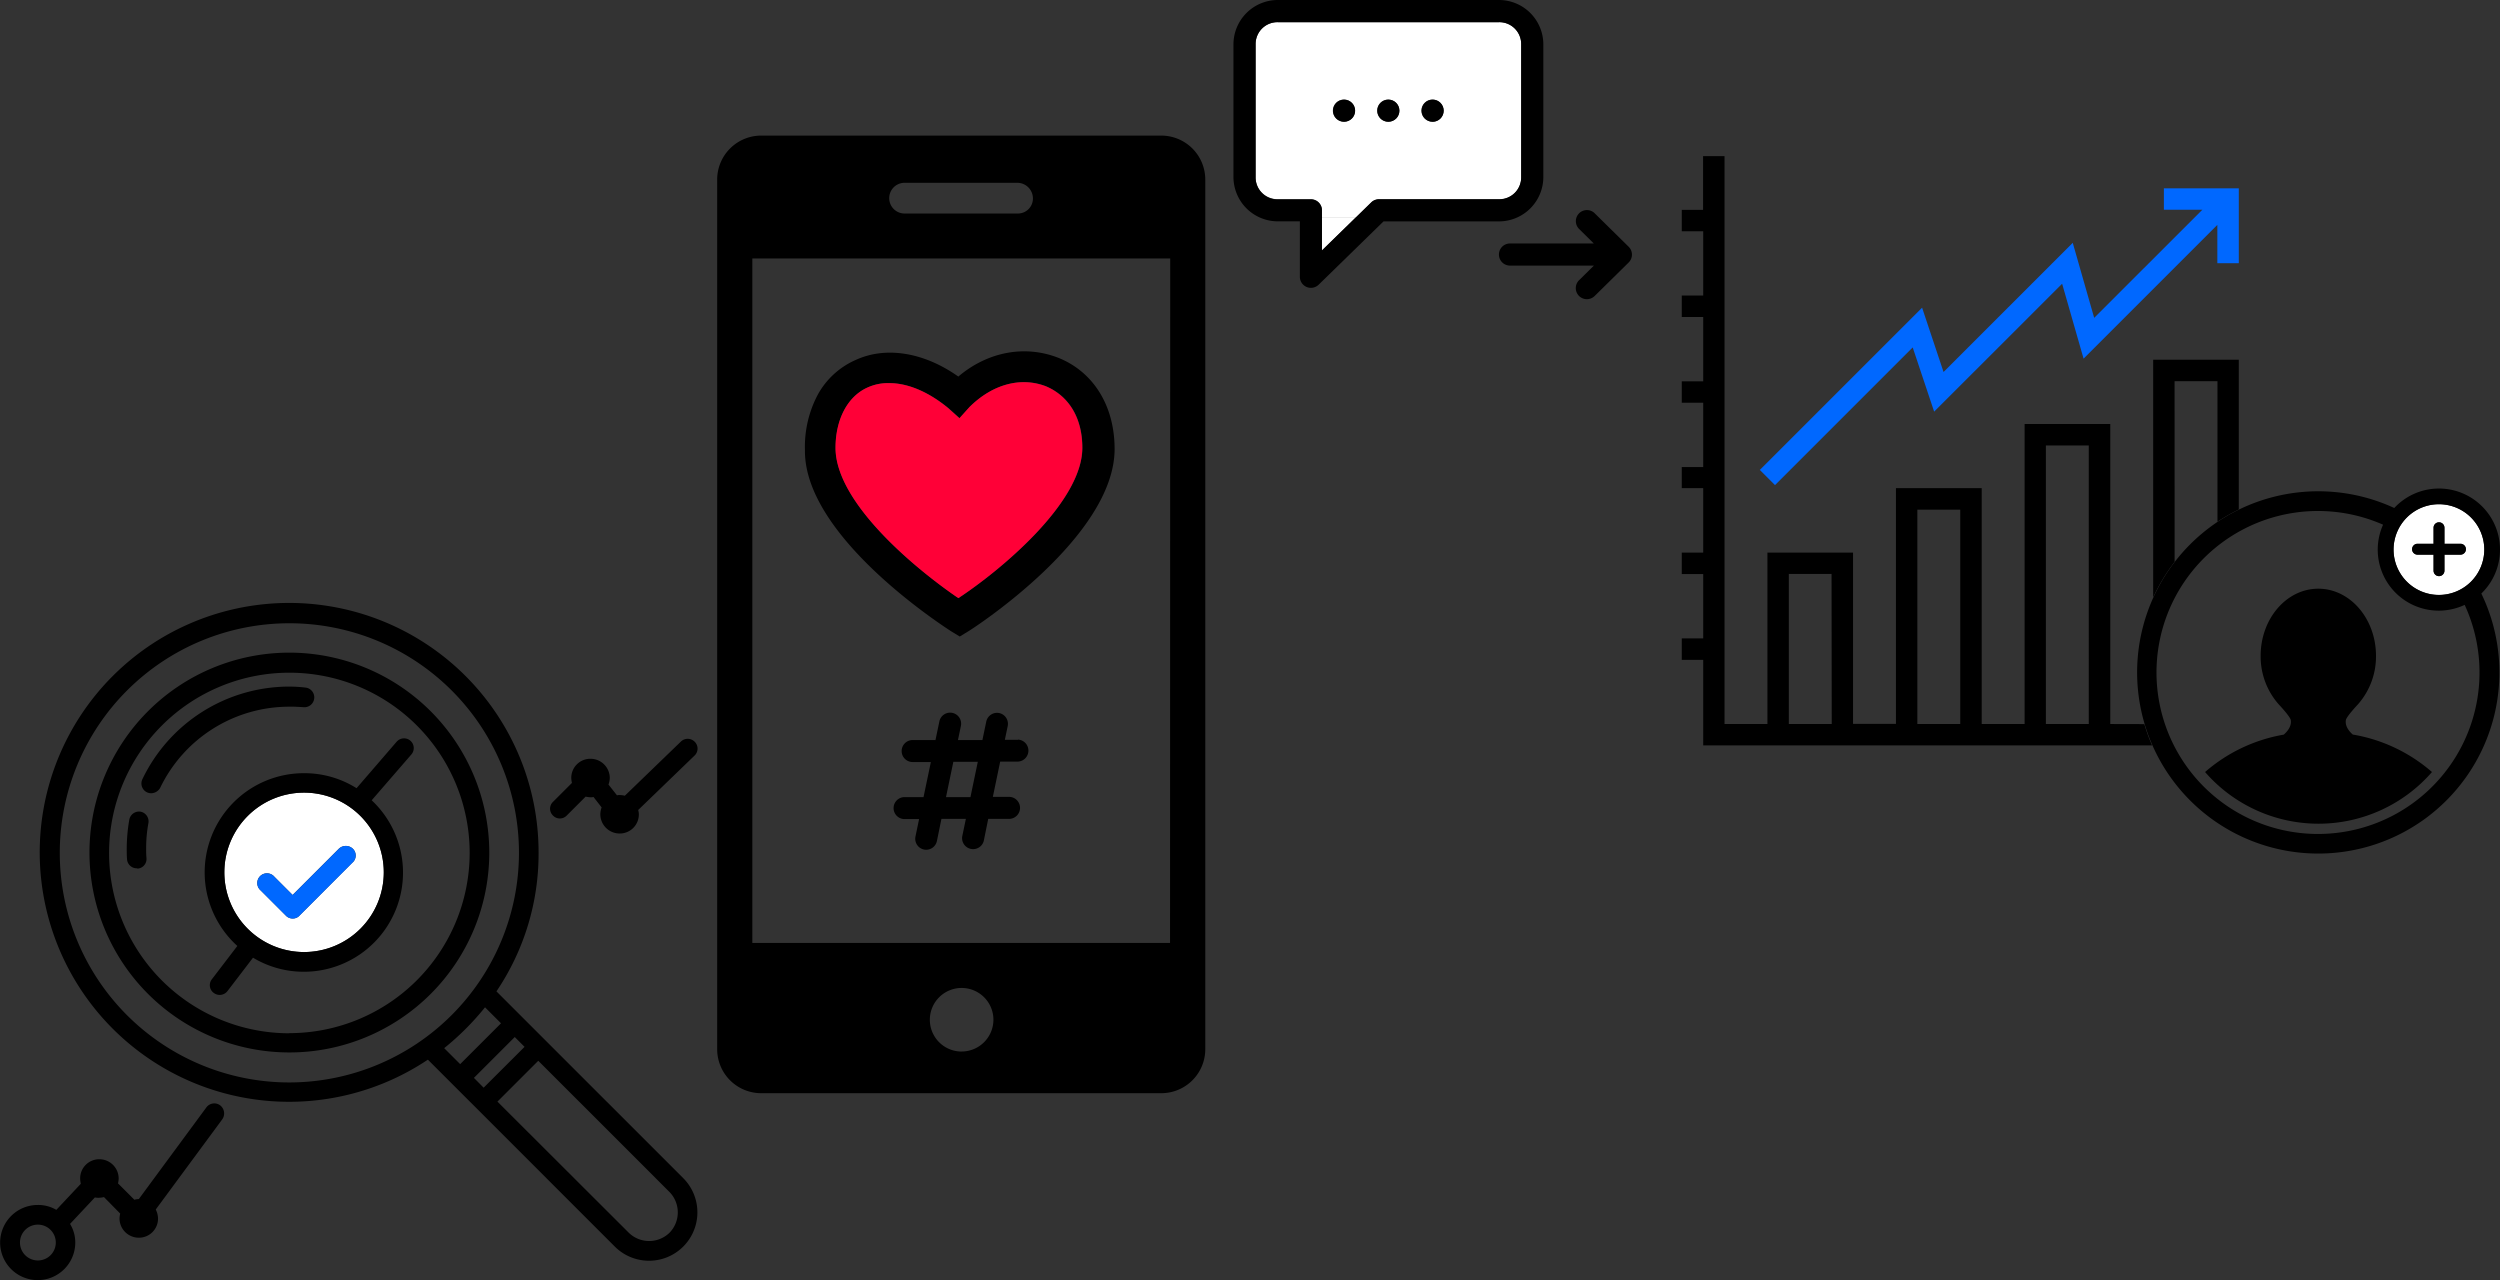 <svg xmlns="http://www.w3.org/2000/svg" viewBox="0 0 558.27 285.85"><rect x="0" y="0" width="558.27" height="285.85" fill="#333333" stroke="none"/><defs><style>.cls-1{fill:none;}.cls-2{fill:#fff;}.cls-3{fill:#0068ff;}.cls-4{fill:#ff0037;}</style></defs><title>how-works-head</title><g id="Layer_2" data-name="Layer 2"><g id="Layer_1-2" data-name="Layer 1"><circle class="cls-1" cx="214.77" cy="227.7" r="7.1"/><path class="cls-1" d="M120.2,236.84,111.08,246l29.32,29.32a6.45,6.45,0,1,0,9.12-9.12Z"/><rect class="cls-1" x="399.46" y="128.16" width="9.58" height="33.49"/><path class="cls-1" d="M168,210.56h93.32V57.72H168Zm59.34-40.44h-4L221.72,178h3.77a2.46,2.46,0,0,1,0,4.91h-4.8l-1,4.93a2.45,2.45,0,0,1-2.9,1.9,2.45,2.45,0,0,1-1.9-2.9l.82-3.93h-5.46l-1,4.9a2.46,2.46,0,0,1-2.4,2,2.5,2.5,0,0,1-.5-.05,2.46,2.46,0,0,1-1.9-2.9l.81-3.9H202a2.45,2.45,0,1,1,0-4.91h4.26l1.64-7.88H203.8a2.45,2.45,0,1,1,0-4.91h5.1l.86-4.12a2.46,2.46,0,0,1,2.4-2,2.46,2.46,0,0,1,2.41,3l-.65,3.12h5.46l.85-4.08a2.47,2.47,0,0,1,2.4-2,2.5,2.5,0,0,1,.5.05,2.46,2.46,0,0,1,1.9,2.9l-.64,3.08h2.94a2.46,2.46,0,0,1,0,4.91ZM182.69,88A17.82,17.82,0,0,1,191,80.42c6.86-3.18,15.43-1.71,23,3.67,6.61-5.63,14.94-7.1,22.29-4.16,7.84,3.18,12.49,10.78,12.49,20.33,0,19.59-31.35,39.92-32.58,40.66l-2,1.22-2-1.22c-1.47-1-32.82-21.06-32.58-40.41A24.81,24.81,0,0,1,182.69,88Z"/><path class="cls-1" d="M8.46,273.45a4,4,0,1,0,4,4A4,4,0,0,0,8.46,273.45Z"/><path class="cls-1" d="M202,47.67h25.23a3.35,3.35,0,0,0,3.43-3.43,3.5,3.5,0,0,0-3.43-3.43H202a3.43,3.43,0,0,0,0,6.86Z"/><path class="cls-1" d="M64.62,150.19a40.26,40.26,0,1,0,40.26,40.26A40.34,40.34,0,0,0,64.62,150.19ZM33.19,183.81a30.24,30.24,0,0,0-.51,5.76,19.8,19.8,0,0,0,.07,2.12,2.15,2.15,0,0,1-2,2.33c-.07-.07-.07-.07-.15-.07a2.17,2.17,0,0,1-2.19-2c-.07-.8-.07-1.6-.07-2.41a38.36,38.36,0,0,1,.58-6.49,2.19,2.19,0,1,1,4.3.8Zm2.55-7.88a2.36,2.36,0,0,1-2,1.17,2.25,2.25,0,0,1-.95-.22,2.19,2.19,0,0,1-1-2.92,36.39,36.39,0,0,1,32.67-20.64,31.81,31.81,0,0,1,3.72.22,2.2,2.2,0,1,1-.44,4.38c-1.09-.07-2.19-.15-3.28-.15A32,32,0,0,0,35.74,175.94Zm56.16-7.51L83,178.71a22.13,22.13,0,0,1-26.48,35.15l-5.69,7.44a2.19,2.19,0,0,1-3.06.44,2.14,2.14,0,0,1-.44-3.06L53,211.24A22.15,22.15,0,0,1,67.9,172.66,21.84,21.84,0,0,1,79.57,176l9-10.43a2.17,2.17,0,0,1,3.28,2.84Z"/><path class="cls-1" d="M108.31,224.95a59.86,59.86,0,0,1-9.12,9.12l3.57,3.57,9.12-9.12Z"/><rect class="cls-1" x="105.03" y="235.69" width="12.89" height="3.09" transform="translate(-135.1 148.31) rotate(-45)"/><path class="cls-1" d="M115.89,190.45a51.27,51.27,0,1,0-51.27,51.27A51.39,51.39,0,0,0,115.89,190.45ZM64.62,235a44.64,44.64,0,1,1,44.64-44.64A44.68,44.68,0,0,1,64.62,235Z"/><polygon class="cls-1" points="211.25 178 216.71 178 218.35 170.12 212.89 170.12 211.25 178"/><path class="cls-1" d="M485.6,85.12v40.33a40.7,40.7,0,0,1,9.58-9V85.12Z"/><rect class="cls-1" x="428.17" y="113.82" width="9.58" height="47.86"/><path class="cls-1" d="M544.63,136.37a13.62,13.62,0,0,1-12.45-19.2,36.06,36.06,0,1,0,18.22,17.9A13.56,13.56,0,0,1,544.63,136.37Zm-27,47.58a33.52,33.52,0,0,1-25.33-11.54,36.08,36.08,0,0,1,17.56-8.35h0s1.87-1.43,1.58-3.24c-.13-.82-2.73-3.56-2.73-3.56h0a16.16,16.16,0,0,1-4-10.79c0-8.27,5.77-15,12.88-15s12.88,6.71,12.88,15a16.16,16.16,0,0,1-4,10.79h0s-2.6,2.74-2.73,3.56c-.29,1.81,1.58,3.24,1.58,3.24h0A36.05,36.05,0,0,1,543,172.41,33.52,33.52,0,0,1,517.65,184Z"/><rect class="cls-1" x="456.87" y="99.48" width="9.58" height="62.2"/><polygon class="cls-2" points="295.21 55.93 302.84 48.49 295.21 48.49 295.21 55.93"/><path class="cls-2" d="M339.7,39.54V9.89a4.88,4.88,0,0,0-4.94-4.94H285.33a4.88,4.88,0,0,0-4.94,4.94V39.54a4.88,4.88,0,0,0,4.94,4.94h7.41A2.47,2.47,0,0,1,295.21,47v1.53h7.63l3.38-3.3a2.47,2.47,0,0,1,1.72-.7h26.82A4.88,4.88,0,0,0,339.7,39.54ZM310,22.24a2.47,2.47,0,1,1-2.47,2.47A2.47,2.47,0,0,1,310,22.24Zm-9.89,0a2.47,2.47,0,1,1-2.47,2.47A2.47,2.47,0,0,1,300.15,22.24Zm19.77,4.94a2.47,2.47,0,1,1,2.47-2.47A2.47,2.47,0,0,1,319.93,27.19Z"/><path d="M485.6,85.12h9.58V116.5a40.44,40.44,0,0,1,4.76-2.73V80.33H480.82v53.06a40.46,40.46,0,0,1,4.79-7.93Z"/><path d="M471.24,161.68v-67H452.11v67h-9.58V109H423.38v52.65H413.8V123.4H394.68v38.28H385.1V34.86h-4.79v12h-4.76v4.79h4.79V66h-4.79v4.79h4.79V85.15h-4.79v4.79h4.79V104.3h-4.79V109h4.79V123.4h-4.79v4.79h4.79v14.37h-4.79v4.79h4.79v14.37l0,4.74H480.58a40.17,40.17,0,0,1-1.74-4.76Zm-62.2,0h-9.58V128.16H409Zm28.7,0h-9.58V113.82h9.58Zm28.7,0h-9.58V99.48h9.58Z"/><polygon class="cls-3" points="427.12 77.58 431.91 91.92 460.49 63.36 465.28 80.09 495.15 50.22 495.15 58.78 499.94 58.78 499.94 42.05 483.21 42.05 483.21 46.84 491.8 46.84 467.65 70.98 462.86 54.22 434.01 83.07 429.22 68.71 392.98 104.94 396.37 108.33 427.12 77.58"/><path class="cls-2" d="M544.63,132.85a10.13,10.13,0,1,0-10.13-10.13A10.13,10.13,0,0,0,544.63,132.85Zm-4.77-11.42h3.58v-3.58a1.21,1.21,0,1,1,2.43,0v3.58h3.58a1.21,1.21,0,1,1,0,2.43h-3.58v3.58a1.21,1.21,0,1,1-2.43,0v-3.58h-3.58a1.21,1.21,0,1,1,0-2.43Z"/><path d="M558.27,122.73a13.63,13.63,0,0,0-23.61-9.29,40.45,40.45,0,1,0,19.44,19.1A13.59,13.59,0,0,0,558.27,122.73ZM544.63,112.6a10.13,10.13,0,1,1-10.13,10.13A10.13,10.13,0,0,1,544.63,112.6Zm-27,73.63a36.06,36.06,0,1,1,14.53-69.06,13.62,13.62,0,0,0,18.22,17.9,36.06,36.06,0,0,1-32.74,51.16Z"/><path d="M525.43,164.05s-1.87-1.43-1.58-3.24c.13-.82,2.73-3.56,2.73-3.56h0a16.16,16.16,0,0,0,4-10.79c0-8.27-5.77-15-12.88-15s-12.88,6.71-12.88,15a16.16,16.16,0,0,0,4,10.79h0s2.6,2.74,2.73,3.56c.29,1.81-1.58,3.24-1.58,3.24h0a36.08,36.08,0,0,0-17.56,8.35,33.58,33.58,0,0,0,50.67,0,36.05,36.05,0,0,0-17.56-8.35Z"/><path d="M539.85,123.86h3.58v3.58a1.21,1.21,0,1,0,2.43,0v-3.58h3.58a1.21,1.21,0,1,0,0-2.43h-3.58v-3.58a1.21,1.21,0,1,0-2.43,0v3.58h-3.58a1.21,1.21,0,1,0,0,2.43Z"/><path d="M363.68,55.09l-7.5-7.39a2.47,2.47,0,1,0-3.47,3.51l3.2,3.16H337.23a2.47,2.47,0,0,0-.07,4.94h18.77l-3.21,3.17A2.47,2.47,0,0,0,356,66.19l.2-.19,7.5-7.39a2.47,2.47,0,0,0,0-3.5Z"/><path d="M344.64,39.54V9.89A9.92,9.92,0,0,0,334.76,0H285.33a9.92,9.92,0,0,0-9.89,9.89V39.54a9.92,9.92,0,0,0,9.89,9.89h4.94V61.79a2.47,2.47,0,0,0,4.2,1.78l14.48-14.13h25.81A9.92,9.92,0,0,0,344.64,39.54Zm-36.71,4.94a2.47,2.47,0,0,0-1.72.7l-3.38,3.3-7.63,7.44V47a2.47,2.47,0,0,0-2.47-2.47h-7.41a4.88,4.88,0,0,1-4.94-4.94V9.89a4.88,4.88,0,0,1,4.94-4.94h49.43a4.88,4.88,0,0,1,4.94,4.94V39.54a4.88,4.88,0,0,1-4.94,4.94Z"/><circle cx="310.04" cy="24.72" r="2.47"/><circle cx="300.15" cy="24.72" r="2.47"/><circle cx="319.93" cy="24.72" r="2.47"/><path d="M227.33,165.21h-2.94l.64-3.08a2.46,2.46,0,0,0-1.9-2.9,2.5,2.5,0,0,0-.5-.05,2.47,2.47,0,0,0-2.4,2l-.85,4.08h-5.46l.65-3.12a2.46,2.46,0,0,0-2.41-3,2.46,2.46,0,0,0-2.4,2l-.86,4.12h-5.1a2.45,2.45,0,1,0,0,4.91h4.07L206.23,178H202a2.45,2.45,0,1,0,0,4.91h3.24l-.81,3.9a2.46,2.46,0,0,0,1.9,2.9,2.5,2.5,0,0,0,.5.05,2.46,2.46,0,0,0,2.4-2l1-4.9h5.46l-.82,3.93a2.46,2.46,0,0,0,4.81,1l1-4.93h4.8a2.46,2.46,0,0,0,0-4.91h-3.77l1.64-7.88h4a2.46,2.46,0,0,0,0-4.91ZM216.71,178h-5.46l1.64-7.88h5.46Z"/><path d="M259.35,30.28h-89.4a9.83,9.83,0,0,0-9.8,9.8V234.32a9.83,9.83,0,0,0,9.8,9.8h89.4a9.83,9.83,0,0,0,9.8-9.8V40.08A9.83,9.83,0,0,0,259.35,30.28ZM202,40.82h25.23a3.5,3.5,0,0,1,3.43,3.43,3.35,3.35,0,0,1-3.43,3.43H202a3.43,3.43,0,0,1,0-6.86Zm12.74,194a7.1,7.1,0,1,1,7.1-7.1A7.11,7.11,0,0,1,214.77,234.81Zm46.54-24.25H168V57.72h93.32Z"/><path d="M212.32,140.92l2,1.22,2-1.22c1.22-.73,32.58-21.06,32.58-40.66,0-9.55-4.65-17.15-12.49-20.33C229,77,220.65,78.46,214,84.09c-7.59-5.39-16.17-6.86-23-3.67A17.82,17.82,0,0,0,182.69,88a24.81,24.81,0,0,0-2.94,12.49C179.5,119.85,210.85,139.94,212.32,140.92ZM193.71,86.54a11,11,0,0,1,4.9-1c4.16,0,8.82,2,13.23,5.63l2.45,2.2,2.2-2.45c5.14-5.14,11.51-6.86,17.15-4.65,5.14,2.2,8.08,7.1,8.08,13.72,0,12.25-18.37,27.43-27.68,33.56C205,127.44,186.6,112.5,186.6,100,186.6,93.64,189.3,88.5,193.71,86.54Z"/><path d="M31.43,181.26A2.22,2.22,0,0,0,28.88,183a38.36,38.36,0,0,0-.58,6.49c0,.8,0,1.6.07,2.41a2.17,2.17,0,0,0,2.19,2c.07,0,.07,0,.15.07a2.15,2.15,0,0,0,2-2.33,19.8,19.8,0,0,1-.07-2.12,30.24,30.24,0,0,1,.51-5.76A2.22,2.22,0,0,0,31.43,181.26Z"/><path d="M67.76,157.92a2.2,2.2,0,1,0,.44-4.38,31.81,31.81,0,0,0-3.72-.22A36.39,36.39,0,0,0,31.8,174a2.19,2.19,0,0,0,1,2.92,2.25,2.25,0,0,0,.95.22,2.36,2.36,0,0,0,2-1.17,32,32,0,0,1,28.74-18.16C65.57,157.78,66.66,157.85,67.76,157.92Z"/><path class="cls-2" d="M67.9,177a17.8,17.8,0,1,0,17.8,17.8A17.77,17.77,0,0,0,67.9,177Zm10.87,15.54L66.88,204.45a2,2,0,0,1-1.53.66,2.1,2.1,0,0,1-1.53-.66l-5.62-5.62a2.17,2.17,0,1,1,3.06-3.06l4.08,4.08,10.28-10.28a2.27,2.27,0,0,1,3.14-.07A2.11,2.11,0,0,1,78.77,192.57Z"/><path d="M152.07,165.58l-12.54,12.11a5.67,5.67,0,0,0-1.17-.15,1.61,1.61,0,0,0-.58.07l-1.9-2.41a4.71,4.71,0,0,0,.29-1.46,4.31,4.31,0,0,0-4.3-4.3,4.26,4.26,0,0,0-4.3,4.3,5.63,5.63,0,0,0,.15,1.09l-4.23,4.23a2.11,2.11,0,0,0,0,3.06,2.12,2.12,0,0,0,3.06,0l4.23-4.23a5.63,5.63,0,0,0,1.09.15,2,2,0,0,0,.66-.07l1.82,2.33a4.77,4.77,0,0,0-.29,1.53,4.31,4.31,0,0,0,4.3,4.3,4.26,4.26,0,0,0,4.3-4.3,3.7,3.7,0,0,0-.15-.95l12.54-12.11a2.14,2.14,0,0,0,.07-3.14A2.18,2.18,0,0,0,152.07,165.58Z"/><path d="M64.62,145.74a44.64,44.64,0,1,0,44.64,44.64A44.68,44.68,0,0,0,64.62,145.74Zm0,85a40.26,40.26,0,1,1,40.26-40.26A40.29,40.29,0,0,1,64.62,230.71Z"/><path d="M88.62,165.58l-9,10.43a21.84,21.84,0,0,0-11.67-3.35A22.15,22.15,0,0,0,53,211.24l-5.69,7.44a2.14,2.14,0,0,0,.44,3.06,2.19,2.19,0,0,0,3.06-.44l5.69-7.44A21.91,21.91,0,0,0,67.83,217,22.14,22.14,0,0,0,83,178.71l8.9-10.28a2.17,2.17,0,0,0-3.28-2.84ZM85.7,194.83A17.8,17.8,0,1,1,67.9,177,17.82,17.82,0,0,1,85.7,194.83Z"/><path class="cls-3" d="M75.63,189.58,65.35,199.86l-4.08-4.08a2.17,2.17,0,1,0-3.06,3.06l5.62,5.62a2.1,2.1,0,0,0,1.53.66,2,2,0,0,0,1.53-.66l11.89-11.89a2.11,2.11,0,0,0,0-3.06A2.27,2.27,0,0,0,75.63,189.58Z"/><path d="M49.16,246.83a2.2,2.2,0,0,0-3.06.44L31,267.76a4.3,4.3,0,0,0-1,.15l-3.65-3.65a5.63,5.63,0,0,0,.15-1.09,4.31,4.31,0,0,0-4.3-4.3,4.26,4.26,0,0,0-4.3,4.3,5.67,5.67,0,0,0,.15,1.17l-5.47,5.83a8,8,0,0,0-4.16-1.09,8.39,8.39,0,1,0,8.39,8.39,7.91,7.91,0,0,0-1.17-4.16l5.54-5.91a3.85,3.85,0,0,0,.95.07,5.63,5.63,0,0,0,1.09-.15L26.84,271a5.63,5.63,0,0,0-.15,1.09,4.31,4.31,0,0,0,4.3,4.3,4.26,4.26,0,0,0,4.3-4.3,4.7,4.7,0,0,0-.51-2L49.6,250A2.28,2.28,0,0,0,49.16,246.83ZM8.46,281.47a4,4,0,1,1,4-4A4,4,0,0,1,8.46,281.47Z"/><path d="M110.86,221.38a54.9,54.9,0,0,0,9.41-30.92,55.7,55.7,0,1,0-24.72,46.17l10.87,10.87,30.85,30.85a10.8,10.8,0,1,0,15.32-15.24ZM64.62,241.72a51.27,51.27,0,1,1,51.27-51.27A51.34,51.34,0,0,1,64.62,241.72Zm34.57-7.66a59.86,59.86,0,0,0,9.12-9.12l3.57,3.57-9.12,9.12Zm6.64,6.64,9.12-9.12,2.19,2.19L108,242.89Zm43.69,34.57a6.52,6.52,0,0,1-9.12,0L111.08,246l9.12-9.12,29.32,29.32A6.52,6.52,0,0,1,149.52,275.27Z"/><path class="cls-4" d="M214,133.57c9.31-6.12,27.68-21.31,27.68-33.56,0-6.61-2.94-11.51-8.08-13.72-5.63-2.2-12-.49-17.15,4.65l-2.2,2.45-2.45-2.2c-4.41-3.67-9.06-5.63-13.23-5.63a11,11,0,0,0-4.9,1c-4.41,2-7.1,7.1-7.1,13.47C186.6,112.5,205,127.44,214,133.57Z"/></g></g></svg>